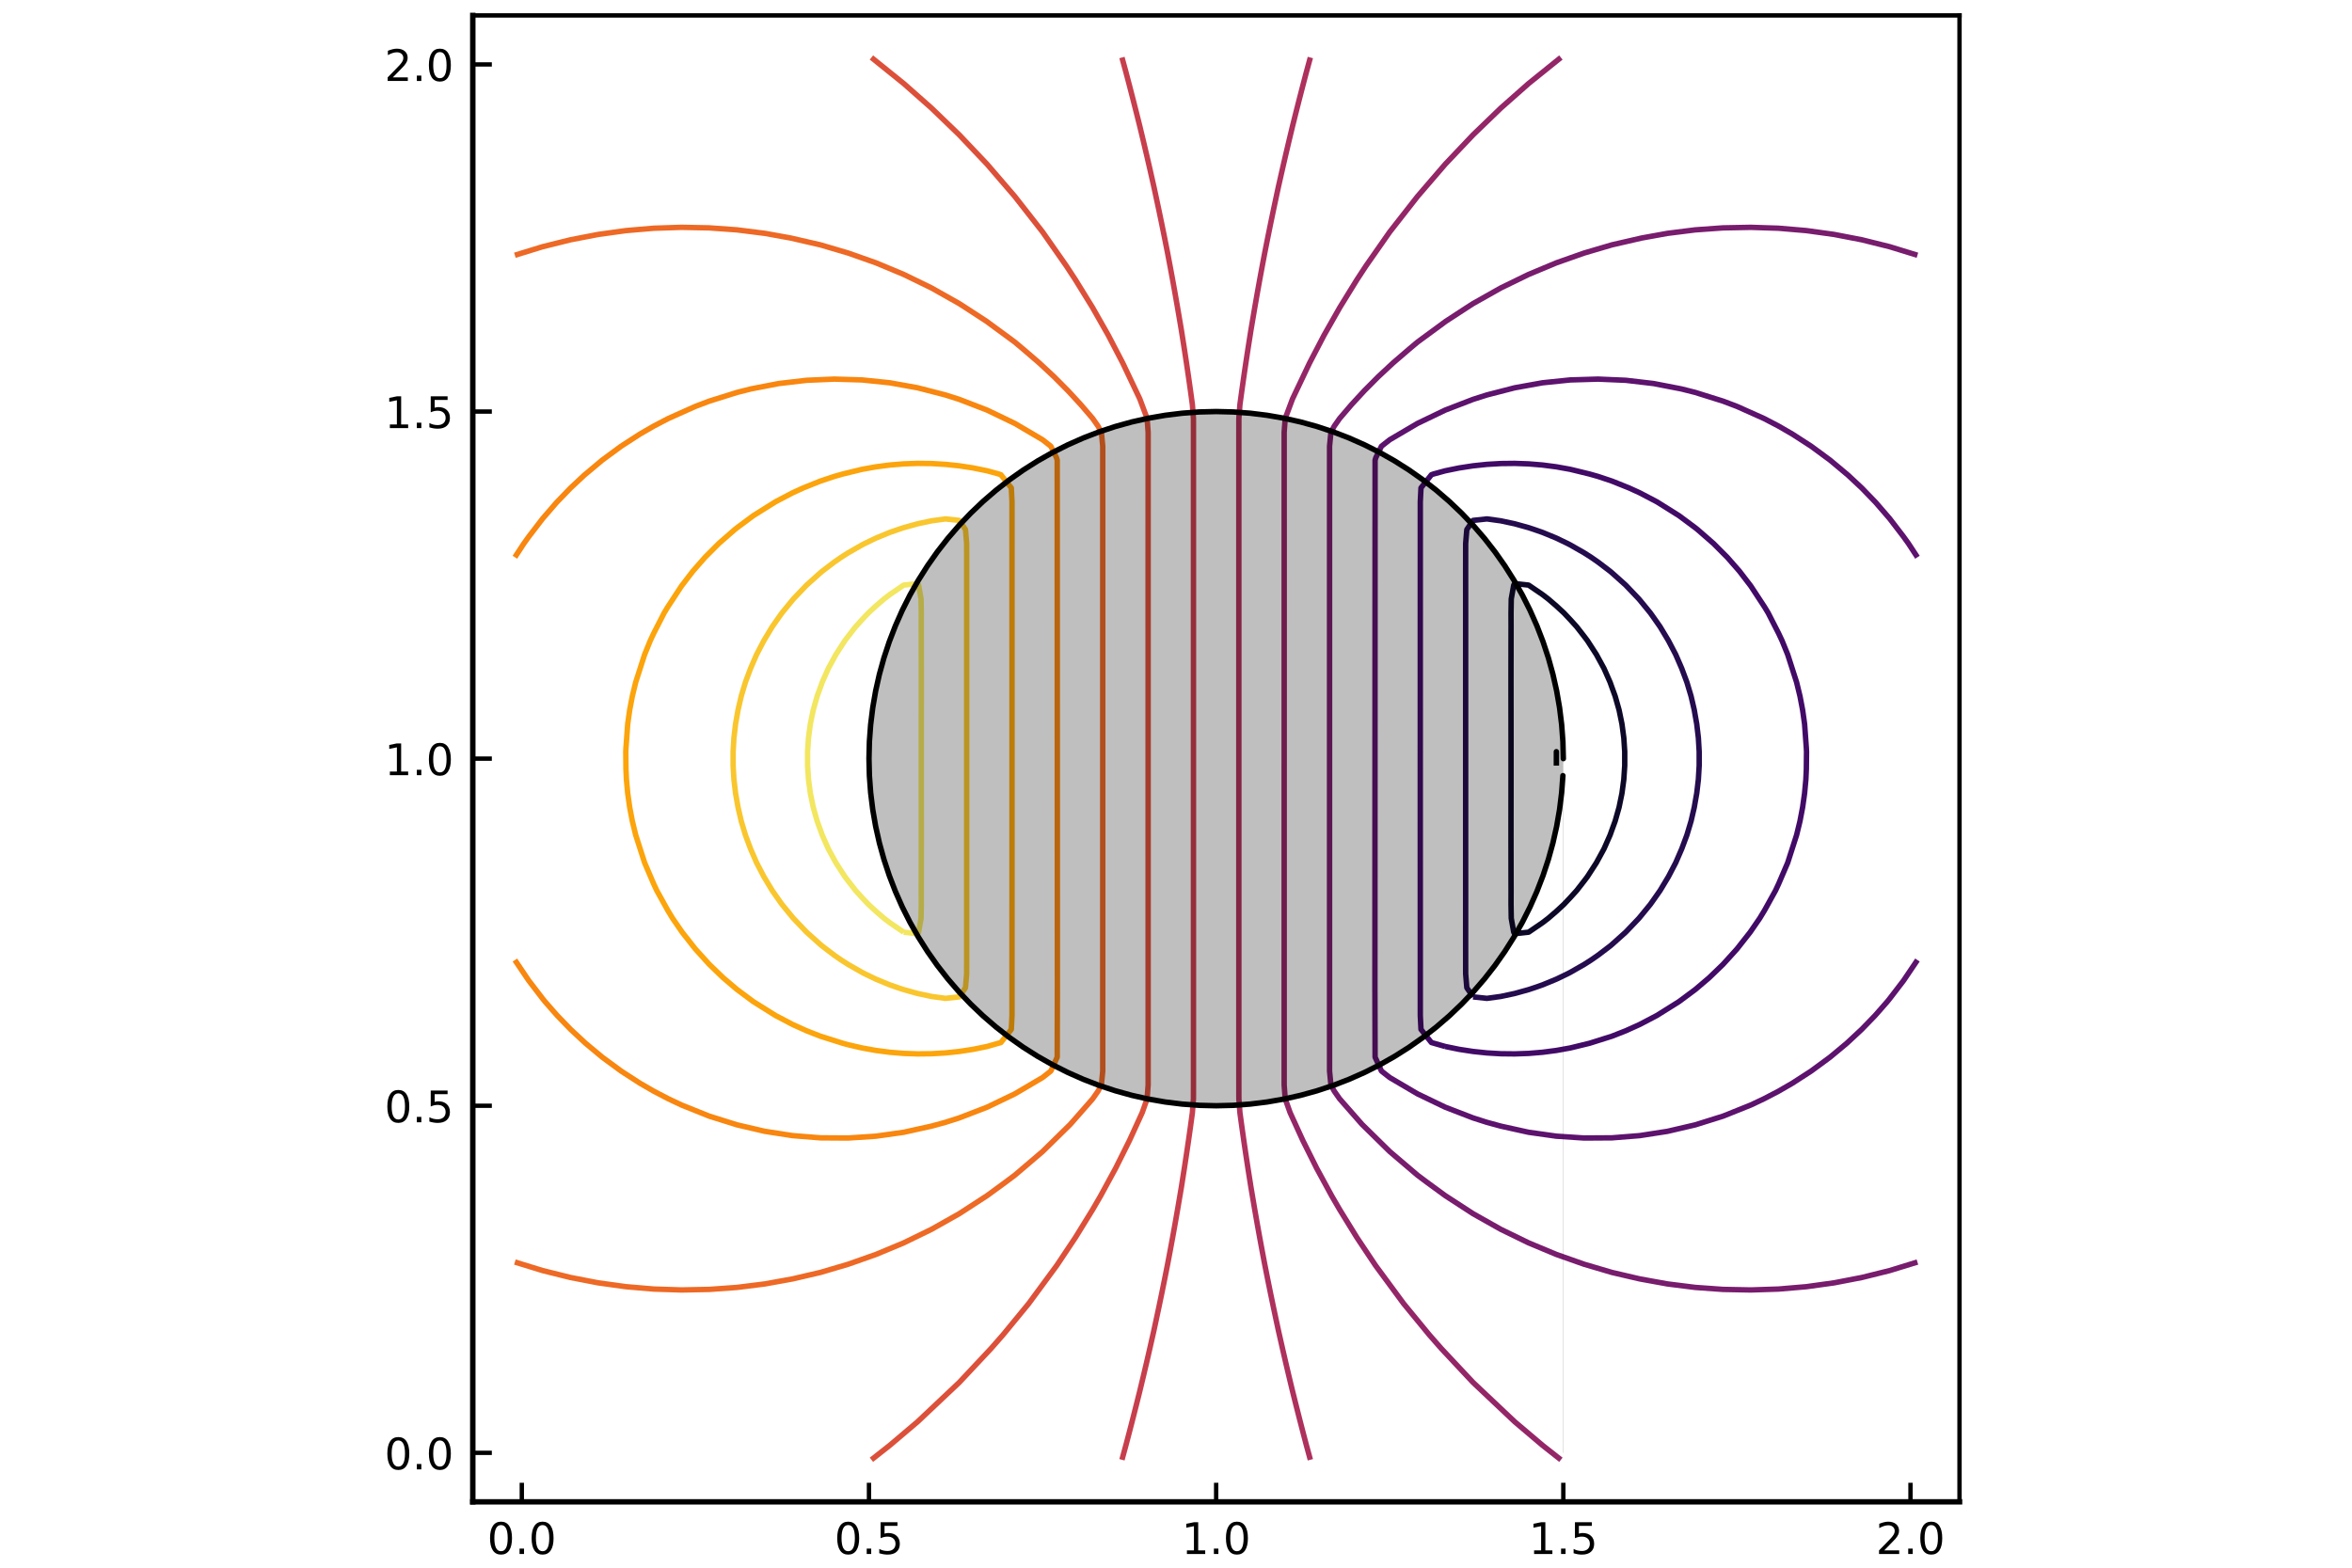 <?xml version="1.0" encoding="utf-8" standalone="no"?>
<!DOCTYPE svg PUBLIC "-//W3C//DTD SVG 1.1//EN"
  "http://www.w3.org/Graphics/SVG/1.1/DTD/svg11.dtd">
<!-- Created with matplotlib (https://matplotlib.org/) -->
<svg height="288pt" version="1.1" viewBox="0 0 432 288" width="432pt" xmlns="http://www.w3.org/2000/svg" xmlns:xlink="http://www.w3.org/1999/xlink">
 <defs>
  <style type="text/css">
*{stroke-linecap:butt;stroke-linejoin:round;}
  </style>
 </defs>
 <g id="figure_1">
  <g id="patch_1">
   <path d="M 0 288 
L 432 288 
L 432 0 
L 0 0 
z
" style="fill:#ffffff;"/>
  </g>
  <g id="axes_1">
   <g id="patch_2">
    <path d="M 86.84 275.905 
L 359.91 275.905 
L 359.91 2.835 
L 86.84 2.835 
z
" style="fill:#ffffff;"/>
   </g>
   <g id="LineCollection_1">
    <path clip-path="url(#pfa0fdb7eeb)" d="M 285.865 140.645 
L 285.865 138.095 
L 285.865 140.645 
" style="fill:none;stroke:#000004;"/>
   </g>
   <g id="LineCollection_2">
    <path clip-path="url(#pfa0fdb7eeb)" d="M 278.214 171.531 
L 278.031 171.253 
L 277.577 168.702 
L 277.535 166.152 
L 277.541 163.601 
L 277.535 161.05 
L 277.533 158.5 
L 277.529 155.949 
L 277.527 153.398 
L 277.528 150.848 
L 277.531 148.297 
L 277.534 145.747 
L 277.535 143.196 
L 277.535 140.645 
L 277.535 138.095 
L 277.535 135.544 
L 277.534 132.993 
L 277.531 130.443 
L 277.528 127.892 
L 277.527 125.342 
L 277.529 122.791 
L 277.533 120.24 
L 277.535 117.69 
L 277.541 115.139 
L 277.535 112.588 
L 277.577 110.038 
L 278.031 107.487 
L 278.214 107.209 
L 280.764 107.487 
L 280.764 107.487 
L 283.315 109.228 
L 284.373 110.038 
L 285.865 111.324 
L 287.234 112.588 
L 288.416 113.837 
L 289.595 115.139 
L 290.967 116.901 
L 291.565 117.69 
L 293.214 120.24 
L 293.517 120.797 
L 294.606 122.791 
L 295.735 125.342 
L 296.068 126.277 
L 296.659 127.892 
L 297.383 130.443 
L 297.908 132.993 
L 298.251 135.544 
L 298.419 138.095 
L 298.419 140.645 
L 298.251 143.196 
L 297.908 145.747 
L 297.383 148.297 
L 296.659 150.848 
L 296.068 152.463 
L 295.735 153.398 
L 294.606 155.949 
L 293.517 157.943 
L 293.214 158.5 
L 291.565 161.05 
L 290.967 161.839 
L 289.595 163.601 
L 288.416 164.903 
L 287.234 166.152 
L 285.865 167.416 
L 284.373 168.702 
L 283.315 169.512 
L 280.764 171.253 
L 280.764 171.253 
L 278.214 171.531 
" style="fill:none;stroke:#0d0827;"/>
   </g>
   <g id="LineCollection_3">
    <path clip-path="url(#pfa0fdb7eeb)" d="M 270.562 183.136 
L 269.415 181.455 
L 269.203 178.905 
L 269.2 176.354 
L 269.198 173.804 
L 269.199 171.253 
L 269.2 168.702 
L 269.201 166.152 
L 269.201 163.601 
L 269.201 161.05 
L 269.2 158.5 
L 269.2 155.949 
L 269.2 153.398 
L 269.2 150.848 
L 269.2 148.297 
L 269.2 145.747 
L 269.201 143.196 
L 269.201 140.645 
L 269.201 138.095 
L 269.201 135.544 
L 269.2 132.993 
L 269.2 130.443 
L 269.2 127.892 
L 269.2 125.342 
L 269.2 122.791 
L 269.2 120.24 
L 269.201 117.69 
L 269.201 115.139 
L 269.201 112.588 
L 269.2 110.038 
L 269.199 107.487 
L 269.198 104.936 
L 269.2 102.386 
L 269.203 99.835 
L 269.415 97.285 
L 270.562 95.604 
L 273.112 95.331 
L 275.663 95.682 
L 278.214 96.227 
L 280.764 96.936 
L 281.815 97.285 
L 283.315 97.807 
L 285.865 98.857 
L 287.896 99.835 
L 288.416 100.104 
L 290.967 101.561 
L 292.261 102.386 
L 293.517 103.258 
L 295.724 104.936 
L 296.068 105.225 
L 298.592 107.487 
L 298.619 107.514 
L 301.026 110.038 
L 301.169 110.208 
L 303.117 112.588 
L 303.72 113.436 
L 304.914 115.139 
L 306.271 117.396 
L 306.447 117.69 
L 307.78 120.24 
L 308.821 122.641 
L 308.887 122.791 
L 309.84 125.342 
L 310.604 127.892 
L 311.196 130.443 
L 311.372 131.467 
L 311.645 132.993 
L 311.946 135.544 
L 312.095 138.095 
L 312.095 140.645 
L 311.946 143.196 
L 311.645 145.747 
L 311.372 147.273 
L 311.196 148.297 
L 310.604 150.848 
L 309.84 153.398 
L 308.887 155.949 
L 308.821 156.099 
L 307.78 158.5 
L 306.447 161.05 
L 306.271 161.344 
L 304.914 163.601 
L 303.72 165.304 
L 303.117 166.152 
L 301.169 168.532 
L 301.026 168.702 
L 298.619 171.226 
L 298.592 171.253 
L 296.068 173.515 
L 295.724 173.804 
L 293.517 175.482 
L 292.261 176.354 
L 290.967 177.179 
L 288.416 178.636 
L 287.896 178.905 
L 285.865 179.883 
L 283.315 180.933 
L 281.815 181.455 
L 280.764 181.804 
L 278.214 182.513 
L 275.663 183.058 
L 273.112 183.409 
L 270.562 183.136 
" style="fill:none;stroke:#240c4e;"/>
   </g>
   <g id="LineCollection_4">
    <path clip-path="url(#pfa0fdb7eeb)" d="M 265.46 192.252 
L 262.91 191.525 
L 260.997 189.107 
L 260.872 186.557 
L 260.868 145.747 
L 260.872 92.183 
L 260.997 89.633 
L 262.91 87.215 
L 263.286 87.082 
L 265.46 86.488 
L 268.011 85.967 
L 270.562 85.575 
L 273.112 85.307 
L 275.663 85.158 
L 278.214 85.129 
L 280.764 85.218 
L 283.315 85.428 
L 285.865 85.761 
L 288.416 86.22 
L 291.955 87.082 
L 293.517 87.526 
L 296.068 88.379 
L 299.198 89.633 
L 301.169 90.533 
L 304.315 92.183 
L 308.388 94.734 
L 311.372 96.951 
L 311.792 97.285 
L 314.715 99.835 
L 317.258 102.386 
L 319.491 104.936 
L 321.574 107.653 
L 324.125 111.543 
L 324.756 112.588 
L 326.676 116.341 
L 327.31 117.69 
L 328.349 120.24 
L 329.989 125.342 
L 330.609 127.892 
L 331.095 130.443 
L 331.454 132.993 
L 331.777 137.419 
L 331.809 138.095 
L 331.777 141.321 
L 331.69 143.196 
L 331.454 145.747 
L 331.095 148.297 
L 330.609 150.848 
L 329.989 153.398 
L 328.349 158.5 
L 326.676 162.399 
L 326.116 163.601 
L 324.125 167.197 
L 323.214 168.702 
L 321.459 171.253 
L 319.024 174.348 
L 316.473 177.163 
L 313.922 179.623 
L 311.372 181.789 
L 308.388 184.006 
L 304.315 186.557 
L 301.169 188.207 
L 298.619 189.359 
L 296.068 190.361 
L 291.955 191.658 
L 288.416 192.52 
L 285.865 192.979 
L 283.315 193.312 
L 280.764 193.522 
L 278.214 193.611 
L 275.663 193.582 
L 273.112 193.433 
L 270.562 193.165 
L 268.011 192.773 
L 265.46 192.252 
L 265.46 192.252 
" style="fill:none;stroke:#420a67;"/>
   </g>
   <g id="LineCollection_5">
    <path clip-path="url(#pfa0fdb7eeb)" d="M 352.182 176.367 
L 349.631 180.145 
L 347.081 183.47 
L 346.648 184.006 
L 344.411 186.557 
L 341.942 189.107 
L 339.202 191.658 
L 336.138 194.209 
L 332.672 196.759 
L 329.226 198.987 
L 326.676 200.461 
L 323.992 201.86 
L 321.574 203.002 
L 316.473 205.049 
L 311.372 206.648 
L 306.271 207.836 
L 301.169 208.626 
L 296.068 209.032 
L 290.967 209.065 
L 285.865 208.728 
L 280.764 208.01 
L 275.663 206.882 
L 273.112 206.186 
L 270.562 205.373 
L 265.46 203.406 
L 260.359 200.954 
L 255.258 197.954 
L 253.735 196.759 
L 252.568 194.209 
L 252.536 181.455 
L 252.568 84.531 
L 252.707 84.067 
L 253.735 81.981 
L 255.258 80.786 
L 260.359 77.786 
L 265.46 75.334 
L 270.562 73.367 
L 273.112 72.554 
L 278.214 71.241 
L 283.315 70.322 
L 288.416 69.797 
L 293.517 69.645 
L 298.619 69.864 
L 303.72 70.46 
L 308.821 71.449 
L 311.372 72.092 
L 316.473 73.691 
L 319.024 74.657 
L 323.992 76.88 
L 326.676 78.279 
L 329.226 79.753 
L 332.672 81.981 
L 336.138 84.531 
L 339.429 87.286 
L 341.979 89.671 
L 344.53 92.316 
L 347.081 95.27 
L 349.631 98.595 
L 350.523 99.835 
L 352.182 102.373 
L 352.182 102.373 
" style="fill:none;stroke:#5d126e;"/>
   </g>
   <g id="LineCollection_6">
    <path clip-path="url(#pfa0fdb7eeb)" d="M 352.182 231.849 
L 347.081 233.418 
L 341.979 234.686 
L 336.878 235.671 
L 331.777 236.378 
L 326.676 236.812 
L 321.574 236.977 
L 316.473 236.877 
L 311.372 236.511 
L 306.271 235.871 
L 301.169 234.947 
L 296.068 233.759 
L 290.967 232.255 
L 285.865 230.456 
L 280.764 228.327 
L 275.663 225.842 
L 270.562 222.968 
L 265.46 219.656 
L 262.051 217.164 
L 260.359 215.897 
L 255.258 211.551 
L 250.157 206.54 
L 246.05 201.86 
L 245.055 200.436 
L 244.453 199.31 
L 244.205 196.759 
L 244.205 81.981 
L 244.453 79.43 
L 245.055 78.304 
L 246.05 76.88 
L 248.239 74.329 
L 250.59 71.778 
L 253.124 69.228 
L 255.864 66.677 
L 258.832 64.126 
L 260.359 62.843 
L 265.553 59.025 
L 269.472 56.474 
L 270.562 55.772 
L 275.663 52.898 
L 280.764 50.413 
L 285.865 48.284 
L 290.967 46.485 
L 296.068 44.981 
L 301.555 43.721 
L 306.271 42.869 
L 311.372 42.229 
L 316.473 41.863 
L 321.574 41.763 
L 326.676 41.928 
L 331.777 42.362 
L 336.878 43.069 
L 341.979 44.054 
L 347.081 45.322 
L 352.182 46.891 
L 352.182 46.891 
" style="fill:none;stroke:#781c6d;"/>
   </g>
   <g id="LineCollection_7">
    <path clip-path="url(#pfa0fdb7eeb)" d="M 286.694 268.177 
L 283.315 265.514 
L 278.214 261.191 
L 270.562 253.968 
L 264.757 247.772 
L 262.52 245.221 
L 257.809 239.486 
L 252.642 232.468 
L 249.239 227.367 
L 246.093 222.266 
L 244.609 219.715 
L 241.837 214.614 
L 239.293 209.512 
L 236.962 204.411 
L 236.056 201.86 
L 235.867 199.31 
L 235.873 104.936 
L 235.867 79.43 
L 236.056 76.88 
L 237.403 73.273 
L 240.536 66.677 
L 243.195 61.576 
L 246.093 56.474 
L 249.239 51.373 
L 250.911 48.823 
L 255.258 42.606 
L 260.372 36.069 
L 265.46 30.155 
L 270.562 24.772 
L 275.663 19.852 
L 280.764 15.343 
L 286.694 10.563 
L 286.694 10.563 
" style="fill:none;stroke:#942667;"/>
   </g>
   <g id="LineCollection_8">
    <path clip-path="url(#pfa0fdb7eeb)" d="M 240.679 268.177 
L 239.984 265.626 
L 239.954 265.518 
L 239.312 263.076 
L 238.653 260.525 
L 238.005 257.974 
L 237.403 255.565 
L 237.37 255.424 
L 236.757 252.873 
L 236.155 250.323 
L 235.567 247.772 
L 234.99 245.221 
L 234.853 244.624 
L 234.432 242.671 
L 233.889 240.12 
L 233.359 237.569 
L 232.841 235.019 
L 232.335 232.468 
L 232.302 232.305 
L 231.85 229.917 
L 231.377 227.367 
L 230.918 224.816 
L 230.471 222.266 
L 230.037 219.715 
L 229.752 218.025 
L 229.617 217.164 
L 229.215 214.614 
L 228.827 212.063 
L 228.451 209.512 
L 228.089 206.962 
L 227.74 204.411 
L 227.547 201.86 
L 227.542 199.31 
L 227.542 196.759 
L 227.541 194.209 
L 227.541 191.658 
L 227.541 189.107 
L 227.541 186.557 
L 227.541 184.006 
L 227.541 181.455 
L 227.541 178.905 
L 227.541 176.354 
L 227.541 173.804 
L 227.541 171.253 
L 227.541 168.702 
L 227.541 166.152 
L 227.541 163.601 
L 227.541 161.05 
L 227.541 158.5 
L 227.541 155.949 
L 227.541 153.398 
L 227.541 150.848 
L 227.541 148.297 
L 227.541 145.747 
L 227.541 143.196 
L 227.541 140.645 
L 227.541 138.095 
L 227.541 135.544 
L 227.541 132.993 
L 227.541 130.443 
L 227.541 127.892 
L 227.541 125.342 
L 227.541 122.791 
L 227.541 120.24 
L 227.541 117.69 
L 227.541 115.139 
L 227.541 112.588 
L 227.541 110.038 
L 227.541 107.487 
L 227.541 104.936 
L 227.541 102.386 
L 227.541 99.835 
L 227.541 97.285 
L 227.541 94.734 
L 227.541 92.183 
L 227.541 89.633 
L 227.541 87.082 
L 227.541 84.531 
L 227.542 81.981 
L 227.542 79.43 
L 227.547 76.88 
L 227.74 74.329 
L 228.089 71.778 
L 228.451 69.228 
L 228.827 66.677 
L 229.215 64.126 
L 229.617 61.576 
L 229.752 60.715 
L 230.037 59.025 
L 230.471 56.474 
L 230.918 53.924 
L 231.377 51.373 
L 231.85 48.823 
L 232.302 46.435 
L 232.335 46.272 
L 232.841 43.721 
L 233.359 41.171 
L 233.889 38.62 
L 234.432 36.069 
L 234.853 34.116 
L 234.99 33.519 
L 235.567 30.968 
L 236.155 28.417 
L 236.757 25.867 
L 237.37 23.316 
L 237.403 23.175 
L 238.005 20.766 
L 238.653 18.215 
L 239.312 15.664 
L 239.954 13.222 
L 239.984 13.114 
L 240.679 10.563 
" style="fill:none;stroke:#ae305c;"/>
   </g>
   <g id="LineCollection_9">
    <path clip-path="url(#pfa0fdb7eeb)" d="M 206.071 268.177 
L 206.766 265.626 
L 206.796 265.518 
L 207.438 263.076 
L 208.097 260.525 
L 208.745 257.974 
L 209.347 255.565 
L 209.38 255.424 
L 209.993 252.873 
L 210.595 250.323 
L 211.183 247.772 
L 211.76 245.221 
L 211.897 244.624 
L 212.318 242.671 
L 212.861 240.12 
L 213.391 237.569 
L 213.909 235.019 
L 214.415 232.468 
L 214.448 232.305 
L 214.9 229.917 
L 215.373 227.367 
L 215.832 224.816 
L 216.279 222.266 
L 216.713 219.715 
L 216.998 218.025 
L 217.133 217.164 
L 217.535 214.614 
L 217.923 212.063 
L 218.299 209.512 
L 218.661 206.962 
L 219.01 204.411 
L 219.203 201.86 
L 219.208 199.31 
L 219.208 196.759 
L 219.209 194.209 
L 219.209 191.658 
L 219.209 189.107 
L 219.209 186.557 
L 219.209 184.006 
L 219.209 181.455 
L 219.209 178.905 
L 219.209 176.354 
L 219.209 173.804 
L 219.209 171.253 
L 219.209 168.702 
L 219.209 166.152 
L 219.209 163.601 
L 219.209 161.05 
L 219.209 158.5 
L 219.209 155.949 
L 219.209 153.398 
L 219.209 150.848 
L 219.209 148.297 
L 219.209 145.747 
L 219.209 143.196 
L 219.209 140.645 
L 219.209 138.095 
L 219.209 135.544 
L 219.209 132.993 
L 219.209 130.443 
L 219.209 127.892 
L 219.209 125.342 
L 219.209 122.791 
L 219.209 120.24 
L 219.209 117.69 
L 219.209 115.139 
L 219.209 112.588 
L 219.209 110.038 
L 219.209 107.487 
L 219.209 104.936 
L 219.209 102.386 
L 219.209 99.835 
L 219.209 97.285 
L 219.209 94.734 
L 219.209 92.183 
L 219.209 89.633 
L 219.209 87.082 
L 219.209 84.531 
L 219.208 81.981 
L 219.208 79.43 
L 219.203 76.88 
L 219.01 74.329 
L 218.661 71.778 
L 218.299 69.228 
L 217.923 66.677 
L 217.535 64.126 
L 217.133 61.576 
L 216.998 60.715 
L 216.713 59.025 
L 216.279 56.474 
L 215.832 53.924 
L 215.373 51.373 
L 214.9 48.823 
L 214.448 46.435 
L 214.415 46.272 
L 213.909 43.721 
L 213.391 41.171 
L 212.861 38.62 
L 212.318 36.069 
L 211.897 34.116 
L 211.76 33.519 
L 211.183 30.968 
L 210.595 28.417 
L 209.993 25.867 
L 209.38 23.316 
L 209.347 23.175 
L 208.745 20.766 
L 208.097 18.215 
L 207.438 15.664 
L 206.796 13.222 
L 206.766 13.114 
L 206.071 10.563 
" style="fill:none;stroke:#c73e4c;"/>
   </g>
   <g id="LineCollection_10">
    <path clip-path="url(#pfa0fdb7eeb)" d="M 160.056 268.177 
L 163.435 265.514 
L 168.536 261.191 
L 176.188 253.968 
L 181.993 247.772 
L 184.23 245.221 
L 188.941 239.486 
L 194.108 232.468 
L 197.511 227.367 
L 200.657 222.266 
L 202.141 219.715 
L 204.913 214.614 
L 207.457 209.512 
L 209.788 204.411 
L 210.694 201.86 
L 210.883 199.31 
L 210.877 104.936 
L 210.883 79.43 
L 210.694 76.88 
L 209.347 73.273 
L 206.214 66.677 
L 203.555 61.576 
L 200.657 56.474 
L 197.511 51.373 
L 195.839 48.823 
L 191.492 42.606 
L 186.378 36.069 
L 181.29 30.155 
L 176.188 24.772 
L 171.087 19.852 
L 165.986 15.343 
L 160.056 10.563 
L 160.056 10.563 
" style="fill:none;stroke:#dc503a;"/>
   </g>
   <g id="LineCollection_11">
    <path clip-path="url(#pfa0fdb7eeb)" d="M 94.568 231.849 
L 99.669 233.418 
L 104.771 234.686 
L 109.872 235.671 
L 114.973 236.378 
L 120.074 236.812 
L 125.176 236.977 
L 130.277 236.877 
L 135.378 236.511 
L 140.479 235.871 
L 145.581 234.947 
L 150.682 233.759 
L 155.783 232.255 
L 160.885 230.456 
L 165.986 228.327 
L 171.087 225.842 
L 176.188 222.968 
L 181.29 219.656 
L 184.699 217.164 
L 186.391 215.897 
L 191.492 211.551 
L 196.593 206.54 
L 200.7 201.86 
L 201.695 200.436 
L 202.297 199.31 
L 202.545 196.759 
L 202.545 81.981 
L 202.297 79.43 
L 201.695 78.304 
L 200.7 76.88 
L 198.511 74.329 
L 196.16 71.778 
L 193.626 69.228 
L 190.886 66.677 
L 187.918 64.126 
L 186.391 62.843 
L 181.197 59.025 
L 177.278 56.474 
L 176.188 55.772 
L 171.087 52.898 
L 165.986 50.413 
L 160.885 48.284 
L 155.783 46.485 
L 150.682 44.981 
L 145.195 43.721 
L 140.479 42.869 
L 135.378 42.229 
L 130.277 41.863 
L 125.176 41.763 
L 120.074 41.928 
L 114.973 42.362 
L 109.872 43.069 
L 104.771 44.054 
L 99.669 45.322 
L 94.568 46.891 
L 94.568 46.891 
" style="fill:none;stroke:#ed6925;"/>
   </g>
   <g id="LineCollection_12">
    <path clip-path="url(#pfa0fdb7eeb)" d="M 94.568 176.367 
L 97.119 180.145 
L 99.669 183.47 
L 100.102 184.006 
L 102.339 186.557 
L 104.808 189.107 
L 107.548 191.658 
L 110.612 194.209 
L 114.078 196.759 
L 117.524 198.987 
L 120.074 200.461 
L 122.758 201.86 
L 125.176 203.002 
L 130.277 205.049 
L 135.378 206.648 
L 140.479 207.836 
L 145.581 208.626 
L 150.682 209.032 
L 155.783 209.065 
L 160.885 208.728 
L 165.986 208.01 
L 171.087 206.882 
L 173.638 206.186 
L 176.188 205.373 
L 181.29 203.406 
L 186.391 200.954 
L 191.492 197.954 
L 193.015 196.759 
L 194.182 194.209 
L 194.214 181.455 
L 194.182 84.531 
L 194.043 84.067 
L 193.015 81.981 
L 191.492 80.786 
L 186.391 77.786 
L 181.29 75.334 
L 176.188 73.367 
L 173.638 72.554 
L 168.536 71.241 
L 163.435 70.322 
L 158.334 69.797 
L 153.233 69.645 
L 148.131 69.864 
L 143.03 70.46 
L 137.929 71.449 
L 135.378 72.092 
L 130.277 73.691 
L 127.726 74.657 
L 122.758 76.88 
L 120.074 78.279 
L 117.524 79.753 
L 114.078 81.981 
L 110.612 84.531 
L 107.321 87.286 
L 104.771 89.671 
L 102.22 92.316 
L 99.669 95.27 
L 97.119 98.595 
L 96.227 99.835 
L 94.568 102.373 
L 94.568 102.373 
" style="fill:none;stroke:#f8860f;"/>
   </g>
   <g id="LineCollection_13">
    <path clip-path="url(#pfa0fdb7eeb)" d="M 155.783 191.93 
L 158.334 192.52 
L 160.885 192.979 
L 163.435 193.312 
L 165.986 193.522 
L 168.536 193.611 
L 171.087 193.582 
L 173.638 193.433 
L 176.188 193.165 
L 178.739 192.773 
L 181.29 192.252 
L 183.84 191.525 
L 185.753 189.107 
L 185.878 186.557 
L 185.882 145.747 
L 185.878 92.183 
L 185.753 89.633 
L 183.84 87.215 
L 183.464 87.082 
L 181.29 86.488 
L 178.739 85.967 
L 176.188 85.575 
L 173.638 85.307 
L 171.087 85.158 
L 168.536 85.129 
L 165.986 85.218 
L 163.435 85.428 
L 160.885 85.761 
L 158.334 86.22 
L 154.795 87.082 
L 153.233 87.526 
L 150.682 88.379 
L 147.552 89.633 
L 145.581 90.533 
L 142.435 92.183 
L 138.362 94.734 
L 135.378 96.951 
L 134.958 97.285 
L 132.035 99.835 
L 129.492 102.386 
L 127.259 104.936 
L 125.176 107.653 
L 122.625 111.543 
L 121.994 112.588 
L 120.074 116.341 
L 119.44 117.69 
L 118.401 120.24 
L 116.761 125.342 
L 116.141 127.892 
L 115.655 130.443 
L 115.296 132.993 
L 114.973 137.419 
L 114.941 138.095 
L 114.973 141.321 
L 115.06 143.196 
L 115.296 145.747 
L 115.655 148.297 
L 116.141 150.848 
L 116.761 153.398 
L 118.401 158.5 
L 120.074 162.399 
L 120.634 163.601 
L 122.625 167.197 
L 123.536 168.702 
L 125.291 171.253 
L 127.726 174.348 
L 130.277 177.163 
L 132.828 179.623 
L 135.378 181.789 
L 138.362 184.006 
L 142.435 186.557 
L 145.581 188.207 
L 148.131 189.359 
L 150.682 190.361 
L 154.795 191.658 
L 155.783 191.93 
L 155.783 191.93 
" style="fill:none;stroke:#fca40b;"/>
   </g>
   <g id="LineCollection_14">
    <path clip-path="url(#pfa0fdb7eeb)" d="M 165.986 181.804 
L 168.536 182.513 
L 171.087 183.058 
L 173.638 183.409 
L 176.188 183.136 
L 177.335 181.455 
L 177.547 178.905 
L 177.55 176.354 
L 177.552 173.804 
L 177.551 171.253 
L 177.55 168.702 
L 177.549 166.152 
L 177.549 163.601 
L 177.549 161.05 
L 177.55 158.5 
L 177.55 155.949 
L 177.55 153.398 
L 177.55 150.848 
L 177.55 148.297 
L 177.55 145.747 
L 177.549 143.196 
L 177.549 140.645 
L 177.549 138.095 
L 177.549 135.544 
L 177.55 132.993 
L 177.55 130.443 
L 177.55 127.892 
L 177.55 125.342 
L 177.55 122.791 
L 177.55 120.24 
L 177.549 117.69 
L 177.549 115.139 
L 177.549 112.588 
L 177.55 110.038 
L 177.551 107.487 
L 177.552 104.936 
L 177.55 102.386 
L 177.547 99.835 
L 177.335 97.285 
L 176.188 95.604 
L 173.638 95.331 
L 171.087 95.682 
L 168.536 96.227 
L 165.986 96.936 
L 164.935 97.285 
L 163.435 97.807 
L 160.885 98.857 
L 158.854 99.835 
L 158.334 100.104 
L 155.783 101.561 
L 154.489 102.386 
L 153.233 103.258 
L 151.026 104.936 
L 150.682 105.225 
L 148.158 107.487 
L 148.131 107.514 
L 145.724 110.038 
L 145.581 110.208 
L 143.633 112.588 
L 143.03 113.436 
L 141.836 115.139 
L 140.479 117.396 
L 140.303 117.69 
L 138.97 120.24 
L 137.929 122.641 
L 137.863 122.791 
L 136.91 125.342 
L 136.146 127.892 
L 135.554 130.443 
L 135.378 131.467 
L 135.105 132.993 
L 134.804 135.544 
L 134.655 138.095 
L 134.655 140.645 
L 134.804 143.196 
L 135.105 145.747 
L 135.378 147.273 
L 135.554 148.297 
L 136.146 150.848 
L 136.91 153.398 
L 137.863 155.949 
L 137.929 156.099 
L 138.97 158.5 
L 140.303 161.05 
L 140.479 161.344 
L 141.836 163.601 
L 143.03 165.304 
L 143.633 166.152 
L 145.581 168.532 
L 145.724 168.702 
L 148.131 171.226 
L 148.158 171.253 
L 150.682 173.515 
L 151.026 173.804 
L 153.233 175.482 
L 154.489 176.354 
L 155.783 177.179 
L 158.334 178.636 
L 158.854 178.905 
L 160.885 179.883 
L 163.435 180.933 
L 164.935 181.455 
L 165.986 181.804 
" style="fill:none;stroke:#f9c62e;"/>
   </g>
   <g id="LineCollection_15">
    <path clip-path="url(#pfa0fdb7eeb)" d="M 165.986 171.253 
L 168.536 171.531 
L 168.719 171.253 
L 169.173 168.702 
L 169.215 166.152 
L 169.209 163.601 
L 169.215 161.05 
L 169.217 158.5 
L 169.221 155.949 
L 169.223 153.398 
L 169.222 150.848 
L 169.219 148.297 
L 169.216 145.747 
L 169.215 143.196 
L 169.215 140.645 
L 169.215 138.095 
L 169.215 135.544 
L 169.216 132.993 
L 169.219 130.443 
L 169.222 127.892 
L 169.223 125.342 
L 169.221 122.791 
L 169.217 120.24 
L 169.215 117.69 
L 169.209 115.139 
L 169.215 112.588 
L 169.173 110.038 
L 168.719 107.487 
L 168.536 107.209 
L 165.986 107.487 
L 165.986 107.487 
L 163.435 109.228 
L 162.377 110.038 
L 160.885 111.324 
L 159.516 112.588 
L 158.334 113.837 
L 157.155 115.139 
L 155.783 116.901 
L 155.185 117.69 
L 153.536 120.24 
L 153.233 120.797 
L 152.144 122.791 
L 151.015 125.342 
L 150.682 126.277 
L 150.091 127.892 
L 149.367 130.443 
L 148.842 132.993 
L 148.499 135.544 
L 148.331 138.095 
L 148.331 140.645 
L 148.499 143.196 
L 148.842 145.747 
L 149.367 148.297 
L 150.091 150.848 
L 150.682 152.463 
L 151.015 153.398 
L 152.144 155.949 
L 153.233 157.943 
L 153.536 158.5 
L 155.185 161.05 
L 155.783 161.839 
L 157.155 163.601 
L 158.334 164.903 
L 159.516 166.152 
L 160.885 167.416 
L 162.377 168.702 
L 163.435 169.512 
L 165.986 171.253 
L 165.986 171.253 
" style="fill:none;stroke:#f3e660;"/>
   </g>
   <g id="LineCollection_16"/>
   <g id="matplotlib.axis_1">
    <g id="xtick_1">
     <g id="line2d_1">
      <defs>
       <path d="M 0 0 
L 0 -3.5 
" id="ma3b30367ba" style="stroke:#000000;stroke-width:0.8;"/>
      </defs>
      <g>
       <use style="stroke:#000000;stroke-width:0.8;" x="95.843" xlink:href="#ma3b30367ba" y="275.905"/>
      </g>
     </g>
     <g id="text_1">
      <!-- 0.0 -->
      <defs>
       <path d="M 31.781 66.406 
Q 24.172 66.406 20.328 58.906 
Q 16.5 51.422 16.5 36.375 
Q 16.5 21.391 20.328 13.891 
Q 24.172 6.391 31.781 6.391 
Q 39.453 6.391 43.281 13.891 
Q 47.125 21.391 47.125 36.375 
Q 47.125 51.422 43.281 58.906 
Q 39.453 66.406 31.781 66.406 
z
M 31.781 74.219 
Q 44.047 74.219 50.516 64.516 
Q 56.984 54.828 56.984 36.375 
Q 56.984 17.969 50.516 8.266 
Q 44.047 -1.422 31.781 -1.422 
Q 19.531 -1.422 13.062 8.266 
Q 6.594 17.969 6.594 36.375 
Q 6.594 54.828 13.062 64.516 
Q 19.531 74.219 31.781 74.219 
z
" id="DejaVuSans-48"/>
       <path d="M 10.688 12.406 
L 21 12.406 
L 21 0 
L 10.688 0 
z
" id="DejaVuSans-46"/>
      </defs>
      <g transform="translate(89.482 285.484)scale(0.08 -0.08)">
       <use xlink:href="#DejaVuSans-48"/>
       <use x="63.623" xlink:href="#DejaVuSans-46"/>
       <use x="95.41" xlink:href="#DejaVuSans-48"/>
      </g>
     </g>
    </g>
    <g id="xtick_2">
     <g id="line2d_2">
      <g>
       <use style="stroke:#000000;stroke-width:0.8;" x="159.609" xlink:href="#ma3b30367ba" y="275.905"/>
      </g>
     </g>
     <g id="text_2">
      <!-- 0.5 -->
      <defs>
       <path d="M 10.797 72.906 
L 49.516 72.906 
L 49.516 64.594 
L 19.828 64.594 
L 19.828 46.734 
Q 21.969 47.469 24.109 47.828 
Q 26.266 48.188 28.422 48.188 
Q 40.625 48.188 47.75 41.5 
Q 54.891 34.812 54.891 23.391 
Q 54.891 11.625 47.562 5.094 
Q 40.234 -1.422 26.906 -1.422 
Q 22.312 -1.422 17.547 -0.641 
Q 12.797 0.141 7.719 1.703 
L 7.719 11.625 
Q 12.109 9.234 16.797 8.062 
Q 21.484 6.891 26.703 6.891 
Q 35.156 6.891 40.078 11.328 
Q 45.016 15.766 45.016 23.391 
Q 45.016 31 40.078 35.438 
Q 35.156 39.891 26.703 39.891 
Q 22.75 39.891 18.812 39.016 
Q 14.891 38.141 10.797 36.281 
z
" id="DejaVuSans-53"/>
      </defs>
      <g transform="translate(153.248 285.484)scale(0.08 -0.08)">
       <use xlink:href="#DejaVuSans-48"/>
       <use x="63.623" xlink:href="#DejaVuSans-46"/>
       <use x="95.41" xlink:href="#DejaVuSans-53"/>
      </g>
     </g>
    </g>
    <g id="xtick_3">
     <g id="line2d_3">
      <g>
       <use style="stroke:#000000;stroke-width:0.8;" x="223.375" xlink:href="#ma3b30367ba" y="275.905"/>
      </g>
     </g>
     <g id="text_3">
      <!-- 1.0 -->
      <defs>
       <path d="M 12.406 8.297 
L 28.516 8.297 
L 28.516 63.922 
L 10.984 60.406 
L 10.984 69.391 
L 28.422 72.906 
L 38.281 72.906 
L 38.281 8.297 
L 54.391 8.297 
L 54.391 0 
L 12.406 0 
z
" id="DejaVuSans-49"/>
      </defs>
      <g transform="translate(217.014 285.484)scale(0.08 -0.08)">
       <use xlink:href="#DejaVuSans-49"/>
       <use x="63.623" xlink:href="#DejaVuSans-46"/>
       <use x="95.41" xlink:href="#DejaVuSans-48"/>
      </g>
     </g>
    </g>
    <g id="xtick_4">
     <g id="line2d_4">
      <g>
       <use style="stroke:#000000;stroke-width:0.8;" x="287.141" xlink:href="#ma3b30367ba" y="275.905"/>
      </g>
     </g>
     <g id="text_4">
      <!-- 1.5 -->
      <g transform="translate(280.78 285.484)scale(0.08 -0.08)">
       <use xlink:href="#DejaVuSans-49"/>
       <use x="63.623" xlink:href="#DejaVuSans-46"/>
       <use x="95.41" xlink:href="#DejaVuSans-53"/>
      </g>
     </g>
    </g>
    <g id="xtick_5">
     <g id="line2d_5">
      <g>
       <use style="stroke:#000000;stroke-width:0.8;" x="350.907" xlink:href="#ma3b30367ba" y="275.905"/>
      </g>
     </g>
     <g id="text_5">
      <!-- 2.0 -->
      <defs>
       <path d="M 19.188 8.297 
L 53.609 8.297 
L 53.609 0 
L 7.328 0 
L 7.328 8.297 
Q 12.938 14.109 22.625 23.891 
Q 32.328 33.688 34.812 36.531 
Q 39.547 41.844 41.422 45.531 
Q 43.312 49.219 43.312 52.781 
Q 43.312 58.594 39.234 62.25 
Q 35.156 65.922 28.609 65.922 
Q 23.969 65.922 18.812 64.312 
Q 13.672 62.703 7.812 59.422 
L 7.812 69.391 
Q 13.766 71.781 18.938 73 
Q 24.125 74.219 28.422 74.219 
Q 39.75 74.219 46.484 68.547 
Q 53.219 62.891 53.219 53.422 
Q 53.219 48.922 51.531 44.891 
Q 49.859 40.875 45.406 35.406 
Q 44.188 33.984 37.641 27.219 
Q 31.109 20.453 19.188 8.297 
z
" id="DejaVuSans-50"/>
      </defs>
      <g transform="translate(344.545 285.484)scale(0.08 -0.08)">
       <use xlink:href="#DejaVuSans-50"/>
       <use x="63.623" xlink:href="#DejaVuSans-46"/>
       <use x="95.41" xlink:href="#DejaVuSans-48"/>
      </g>
     </g>
    </g>
   </g>
   <g id="matplotlib.axis_2">
    <g id="ytick_1">
     <g id="line2d_6">
      <defs>
       <path d="M 0 0 
L 3.5 0 
" id="m4e771c37fd" style="stroke:#000000;stroke-width:0.8;"/>
      </defs>
      <g>
       <use style="stroke:#000000;stroke-width:0.8;" x="86.84" xlink:href="#m4e771c37fd" y="266.902"/>
      </g>
     </g>
     <g id="text_6">
      <!-- 0.0 -->
      <g transform="translate(70.617 269.941)scale(0.08 -0.08)">
       <use xlink:href="#DejaVuSans-48"/>
       <use x="63.623" xlink:href="#DejaVuSans-46"/>
       <use x="95.41" xlink:href="#DejaVuSans-48"/>
      </g>
     </g>
    </g>
    <g id="ytick_2">
     <g id="line2d_7">
      <g>
       <use style="stroke:#000000;stroke-width:0.8;" x="86.84" xlink:href="#m4e771c37fd" y="203.136"/>
      </g>
     </g>
     <g id="text_7">
      <!-- 0.5 -->
      <g transform="translate(70.617 206.175)scale(0.08 -0.08)">
       <use xlink:href="#DejaVuSans-48"/>
       <use x="63.623" xlink:href="#DejaVuSans-46"/>
       <use x="95.41" xlink:href="#DejaVuSans-53"/>
      </g>
     </g>
    </g>
    <g id="ytick_3">
     <g id="line2d_8">
      <g>
       <use style="stroke:#000000;stroke-width:0.8;" x="86.84" xlink:href="#m4e771c37fd" y="139.37"/>
      </g>
     </g>
     <g id="text_8">
      <!-- 1.0 -->
      <g transform="translate(70.617 142.409)scale(0.08 -0.08)">
       <use xlink:href="#DejaVuSans-49"/>
       <use x="63.623" xlink:href="#DejaVuSans-46"/>
       <use x="95.41" xlink:href="#DejaVuSans-48"/>
      </g>
     </g>
    </g>
    <g id="ytick_4">
     <g id="line2d_9">
      <g>
       <use style="stroke:#000000;stroke-width:0.8;" x="86.84" xlink:href="#m4e771c37fd" y="75.604"/>
      </g>
     </g>
     <g id="text_9">
      <!-- 1.5 -->
      <g transform="translate(70.617 78.644)scale(0.08 -0.08)">
       <use xlink:href="#DejaVuSans-49"/>
       <use x="63.623" xlink:href="#DejaVuSans-46"/>
       <use x="95.41" xlink:href="#DejaVuSans-53"/>
      </g>
     </g>
    </g>
    <g id="ytick_5">
     <g id="line2d_10">
      <g>
       <use style="stroke:#000000;stroke-width:0.8;" x="86.84" xlink:href="#m4e771c37fd" y="11.838"/>
      </g>
     </g>
     <g id="text_10">
      <!-- 2.0 -->
      <g transform="translate(70.617 14.878)scale(0.08 -0.08)">
       <use xlink:href="#DejaVuSans-50"/>
       <use x="63.623" xlink:href="#DejaVuSans-46"/>
       <use x="95.41" xlink:href="#DejaVuSans-48"/>
      </g>
     </g>
    </g>
   </g>
   <g id="PolyCollection_1">
    <path clip-path="url(#pfa0fdb7eeb)" d="M 287.141 139.37 
L 287.141 266.902 
L 287.064 266.902 
L 286.834 266.902 
L 286.451 266.902 
L 285.916 266.902 
L 285.23 266.902 
L 284.395 266.902 
L 283.413 266.902 
L 282.287 266.902 
L 281.019 266.902 
L 279.611 266.902 
L 278.069 266.902 
L 276.394 266.902 
L 274.592 266.902 
L 272.667 266.902 
L 270.622 266.902 
L 268.464 266.902 
L 266.198 266.902 
L 263.828 266.902 
L 261.36 266.902 
L 258.801 266.902 
L 256.157 266.902 
L 253.434 266.902 
L 250.638 266.902 
L 247.777 266.902 
L 244.857 266.902 
L 241.885 266.902 
L 238.869 266.902 
L 235.815 266.902 
L 232.731 266.902 
L 229.625 266.902 
L 226.504 266.902 
L 223.375 266.902 
L 220.246 266.902 
L 217.125 266.902 
L 214.019 266.902 
L 210.935 266.902 
L 207.881 266.902 
L 204.865 266.902 
L 201.893 266.902 
L 198.973 266.902 
L 196.112 266.902 
L 193.316 266.902 
L 190.593 266.902 
L 187.949 266.902 
L 185.39 266.902 
L 182.922 266.902 
L 180.552 266.902 
L 178.286 266.902 
L 176.128 266.902 
L 174.083 266.902 
L 172.158 266.902 
L 170.356 266.902 
L 168.681 266.902 
L 167.139 266.902 
L 165.731 266.902 
L 164.463 266.902 
L 163.337 266.902 
L 162.355 266.902 
L 161.52 266.902 
L 160.834 266.902 
L 160.299 266.902 
L 159.916 266.902 
L 159.686 266.902 
L 159.609 266.902 
L 159.686 266.902 
L 159.916 266.902 
L 160.299 266.902 
L 160.834 266.902 
L 161.52 266.902 
L 162.355 266.902 
L 163.337 266.902 
L 164.463 266.902 
L 165.731 266.902 
L 167.139 266.902 
L 168.681 266.902 
L 170.356 266.902 
L 172.158 266.902 
L 174.083 266.902 
L 176.128 266.902 
L 178.286 266.902 
L 180.552 266.902 
L 182.922 266.902 
L 185.39 266.902 
L 187.949 266.902 
L 190.593 266.902 
L 193.316 266.902 
L 196.112 266.902 
L 198.973 266.902 
L 201.893 266.902 
L 204.865 266.902 
L 207.881 266.902 
L 210.935 266.902 
L 214.019 266.902 
L 217.125 266.902 
L 220.246 266.902 
L 223.375 266.902 
L 226.504 266.902 
L 229.625 266.902 
L 232.731 266.902 
L 235.815 266.902 
L 238.869 266.902 
L 241.885 266.902 
L 244.857 266.902 
L 247.777 266.902 
L 250.638 266.902 
L 253.434 266.902 
L 256.157 266.902 
L 258.801 266.902 
L 261.36 266.902 
L 263.828 266.902 
L 266.198 266.902 
L 268.464 266.902 
L 270.622 266.902 
L 272.667 266.902 
L 274.592 266.902 
L 276.394 266.902 
L 278.069 266.902 
L 279.611 266.902 
L 281.019 266.902 
L 282.287 266.902 
L 283.413 266.902 
L 284.395 266.902 
L 285.23 266.902 
L 285.916 266.902 
L 286.451 266.902 
L 286.834 266.902 
L 287.064 266.902 
L 287.064 142.499 
L 287.064 142.499 
L 286.834 145.62 
L 286.451 148.726 
L 285.916 151.81 
L 285.23 154.864 
L 284.395 157.88 
L 283.413 160.852 
L 282.287 163.772 
L 281.019 166.633 
L 279.611 169.429 
L 278.069 172.152 
L 276.394 174.796 
L 274.592 177.355 
L 272.667 179.823 
L 270.622 182.193 
L 268.464 184.459 
L 266.198 186.617 
L 263.828 188.662 
L 261.36 190.587 
L 258.801 192.389 
L 256.157 194.064 
L 253.434 195.606 
L 250.638 197.014 
L 247.777 198.282 
L 244.857 199.408 
L 241.885 200.39 
L 238.869 201.225 
L 235.815 201.911 
L 232.731 202.446 
L 229.625 202.829 
L 226.504 203.059 
L 223.375 203.136 
L 220.246 203.059 
L 217.125 202.829 
L 214.019 202.446 
L 210.935 201.911 
L 207.881 201.225 
L 204.865 200.39 
L 201.893 199.408 
L 198.973 198.282 
L 196.112 197.014 
L 193.316 195.606 
L 190.593 194.064 
L 187.949 192.389 
L 185.39 190.587 
L 182.922 188.662 
L 180.552 186.617 
L 178.286 184.459 
L 176.128 182.193 
L 174.083 179.823 
L 172.158 177.355 
L 170.356 174.796 
L 168.681 172.152 
L 167.139 169.429 
L 165.731 166.633 
L 164.463 163.772 
L 163.337 160.852 
L 162.355 157.88 
L 161.52 154.864 
L 160.834 151.81 
L 160.299 148.726 
L 159.916 145.62 
L 159.686 142.499 
L 159.609 139.37 
L 159.686 136.241 
L 159.916 133.12 
L 160.299 130.014 
L 160.834 126.93 
L 161.52 123.876 
L 162.355 120.86 
L 163.337 117.888 
L 164.463 114.968 
L 165.731 112.107 
L 167.139 109.311 
L 168.681 106.588 
L 170.356 103.944 
L 172.158 101.385 
L 174.083 98.917 
L 176.128 96.547 
L 178.286 94.281 
L 180.552 92.123 
L 182.922 90.078 
L 185.39 88.153 
L 187.949 86.351 
L 190.593 84.676 
L 193.316 83.134 
L 196.112 81.726 
L 198.973 80.458 
L 201.893 79.332 
L 204.865 78.35 
L 207.881 77.515 
L 210.935 76.829 
L 214.019 76.294 
L 217.125 75.911 
L 220.246 75.681 
L 223.375 75.604 
L 226.504 75.681 
L 229.625 75.911 
L 232.731 76.294 
L 235.815 76.829 
L 238.869 77.515 
L 241.885 78.35 
L 244.857 79.332 
L 247.777 80.458 
L 250.638 81.726 
L 253.434 83.134 
L 256.157 84.676 
L 258.801 86.351 
L 261.36 88.153 
L 263.828 90.078 
L 266.198 92.123 
L 268.464 94.281 
L 270.622 96.547 
L 272.667 98.917 
L 274.592 101.385 
L 276.394 103.944 
L 278.069 106.588 
L 279.611 109.311 
L 281.019 112.107 
L 282.287 114.968 
L 283.413 117.888 
L 284.395 120.86 
L 285.23 123.876 
L 285.916 126.93 
L 286.451 130.014 
L 286.834 133.12 
L 287.064 136.241 
L 287.141 139.37 
z
" style="fill-opacity:0.25;"/>
   </g>
   <g id="line2d_11">
    <path clip-path="url(#pfa0fdb7eeb)" d="M 287.141 139.37 
L 287.064 136.241 
L 286.834 133.12 
L 286.451 130.014 
L 285.916 126.93 
L 285.23 123.876 
L 284.395 120.86 
L 283.413 117.888 
L 282.287 114.968 
L 281.019 112.107 
L 279.611 109.311 
L 278.069 106.588 
L 276.394 103.944 
L 274.592 101.385 
L 272.667 98.917 
L 270.622 96.547 
L 268.464 94.281 
L 266.198 92.123 
L 263.828 90.078 
L 261.36 88.153 
L 258.801 86.351 
L 256.157 84.676 
L 253.434 83.134 
L 250.638 81.726 
L 247.777 80.458 
L 244.857 79.332 
L 241.885 78.35 
L 238.869 77.515 
L 235.815 76.829 
L 232.731 76.294 
L 229.625 75.911 
L 226.504 75.681 
L 223.375 75.604 
L 220.246 75.681 
L 217.125 75.911 
L 214.019 76.294 
L 210.935 76.829 
L 207.881 77.515 
L 204.865 78.35 
L 201.893 79.332 
L 198.973 80.458 
L 196.112 81.726 
L 193.316 83.134 
L 190.593 84.676 
L 187.949 86.351 
L 185.39 88.153 
L 182.922 90.078 
L 180.552 92.123 
L 178.286 94.281 
L 176.128 96.547 
L 174.083 98.917 
L 172.158 101.385 
L 170.356 103.944 
L 168.681 106.588 
L 167.139 109.311 
L 165.731 112.107 
L 164.463 114.968 
L 163.337 117.888 
L 162.355 120.86 
L 161.52 123.876 
L 160.834 126.93 
L 160.299 130.014 
L 159.916 133.12 
L 159.686 136.241 
L 159.609 139.37 
L 159.686 142.499 
L 159.916 145.62 
L 160.299 148.726 
L 160.834 151.81 
L 161.52 154.864 
L 162.355 157.88 
L 163.337 160.852 
L 164.463 163.772 
L 165.731 166.633 
L 167.139 169.429 
L 168.681 172.152 
L 170.356 174.796 
L 172.158 177.355 
L 174.083 179.823 
L 176.128 182.193 
L 178.286 184.459 
L 180.552 186.617 
L 182.922 188.662 
L 185.39 190.587 
L 187.949 192.389 
L 190.593 194.064 
L 193.316 195.606 
L 196.112 197.014 
L 198.973 198.282 
L 201.893 199.408 
L 204.865 200.39 
L 207.881 201.225 
L 210.935 201.911 
L 214.019 202.446 
L 217.125 202.829 
L 220.246 203.059 
L 223.375 203.136 
L 226.504 203.059 
L 229.625 202.829 
L 232.731 202.446 
L 235.815 201.911 
L 238.869 201.225 
L 241.885 200.39 
L 244.857 199.408 
L 247.777 198.282 
L 250.638 197.014 
L 253.434 195.606 
L 256.157 194.064 
L 258.801 192.389 
L 261.36 190.587 
L 263.828 188.662 
L 266.198 186.617 
L 268.464 184.459 
L 270.622 182.193 
L 272.667 179.823 
L 274.592 177.355 
L 276.394 174.796 
L 278.069 172.152 
L 279.611 169.429 
L 281.019 166.633 
L 282.287 163.772 
L 283.413 160.852 
L 284.395 157.88 
L 285.23 154.864 
L 285.916 151.81 
L 286.451 148.726 
L 286.834 145.62 
L 287.064 142.499 
L 287.064 142.499 
" style="fill:none;stroke:#000000;stroke-linecap:round;"/>
   </g>
   <g id="patch_3">
    <path d="M 86.84 275.905 
L 86.84 2.835 
" style="fill:none;stroke:#000000;stroke-linecap:square;stroke-linejoin:miter;"/>
   </g>
   <g id="patch_4">
    <path d="M 359.91 275.905 
L 359.91 2.835 
" style="fill:none;stroke:#000000;stroke-linecap:square;stroke-linejoin:miter;stroke-width:0.8;"/>
   </g>
   <g id="patch_5">
    <path d="M 86.84 275.905 
L 359.91 275.905 
" style="fill:none;stroke:#000000;stroke-linecap:square;stroke-linejoin:miter;"/>
   </g>
   <g id="patch_6">
    <path d="M 86.84 2.835 
L 359.91 2.835 
" style="fill:none;stroke:#000000;stroke-linecap:square;stroke-linejoin:miter;stroke-width:0.8;"/>
   </g>
  </g>
 </g>
 <defs>
  <clipPath id="pfa0fdb7eeb">
   <rect height="273.071" width="273.071" x="86.84" y="2.835"/>
  </clipPath>
 </defs>
</svg>

